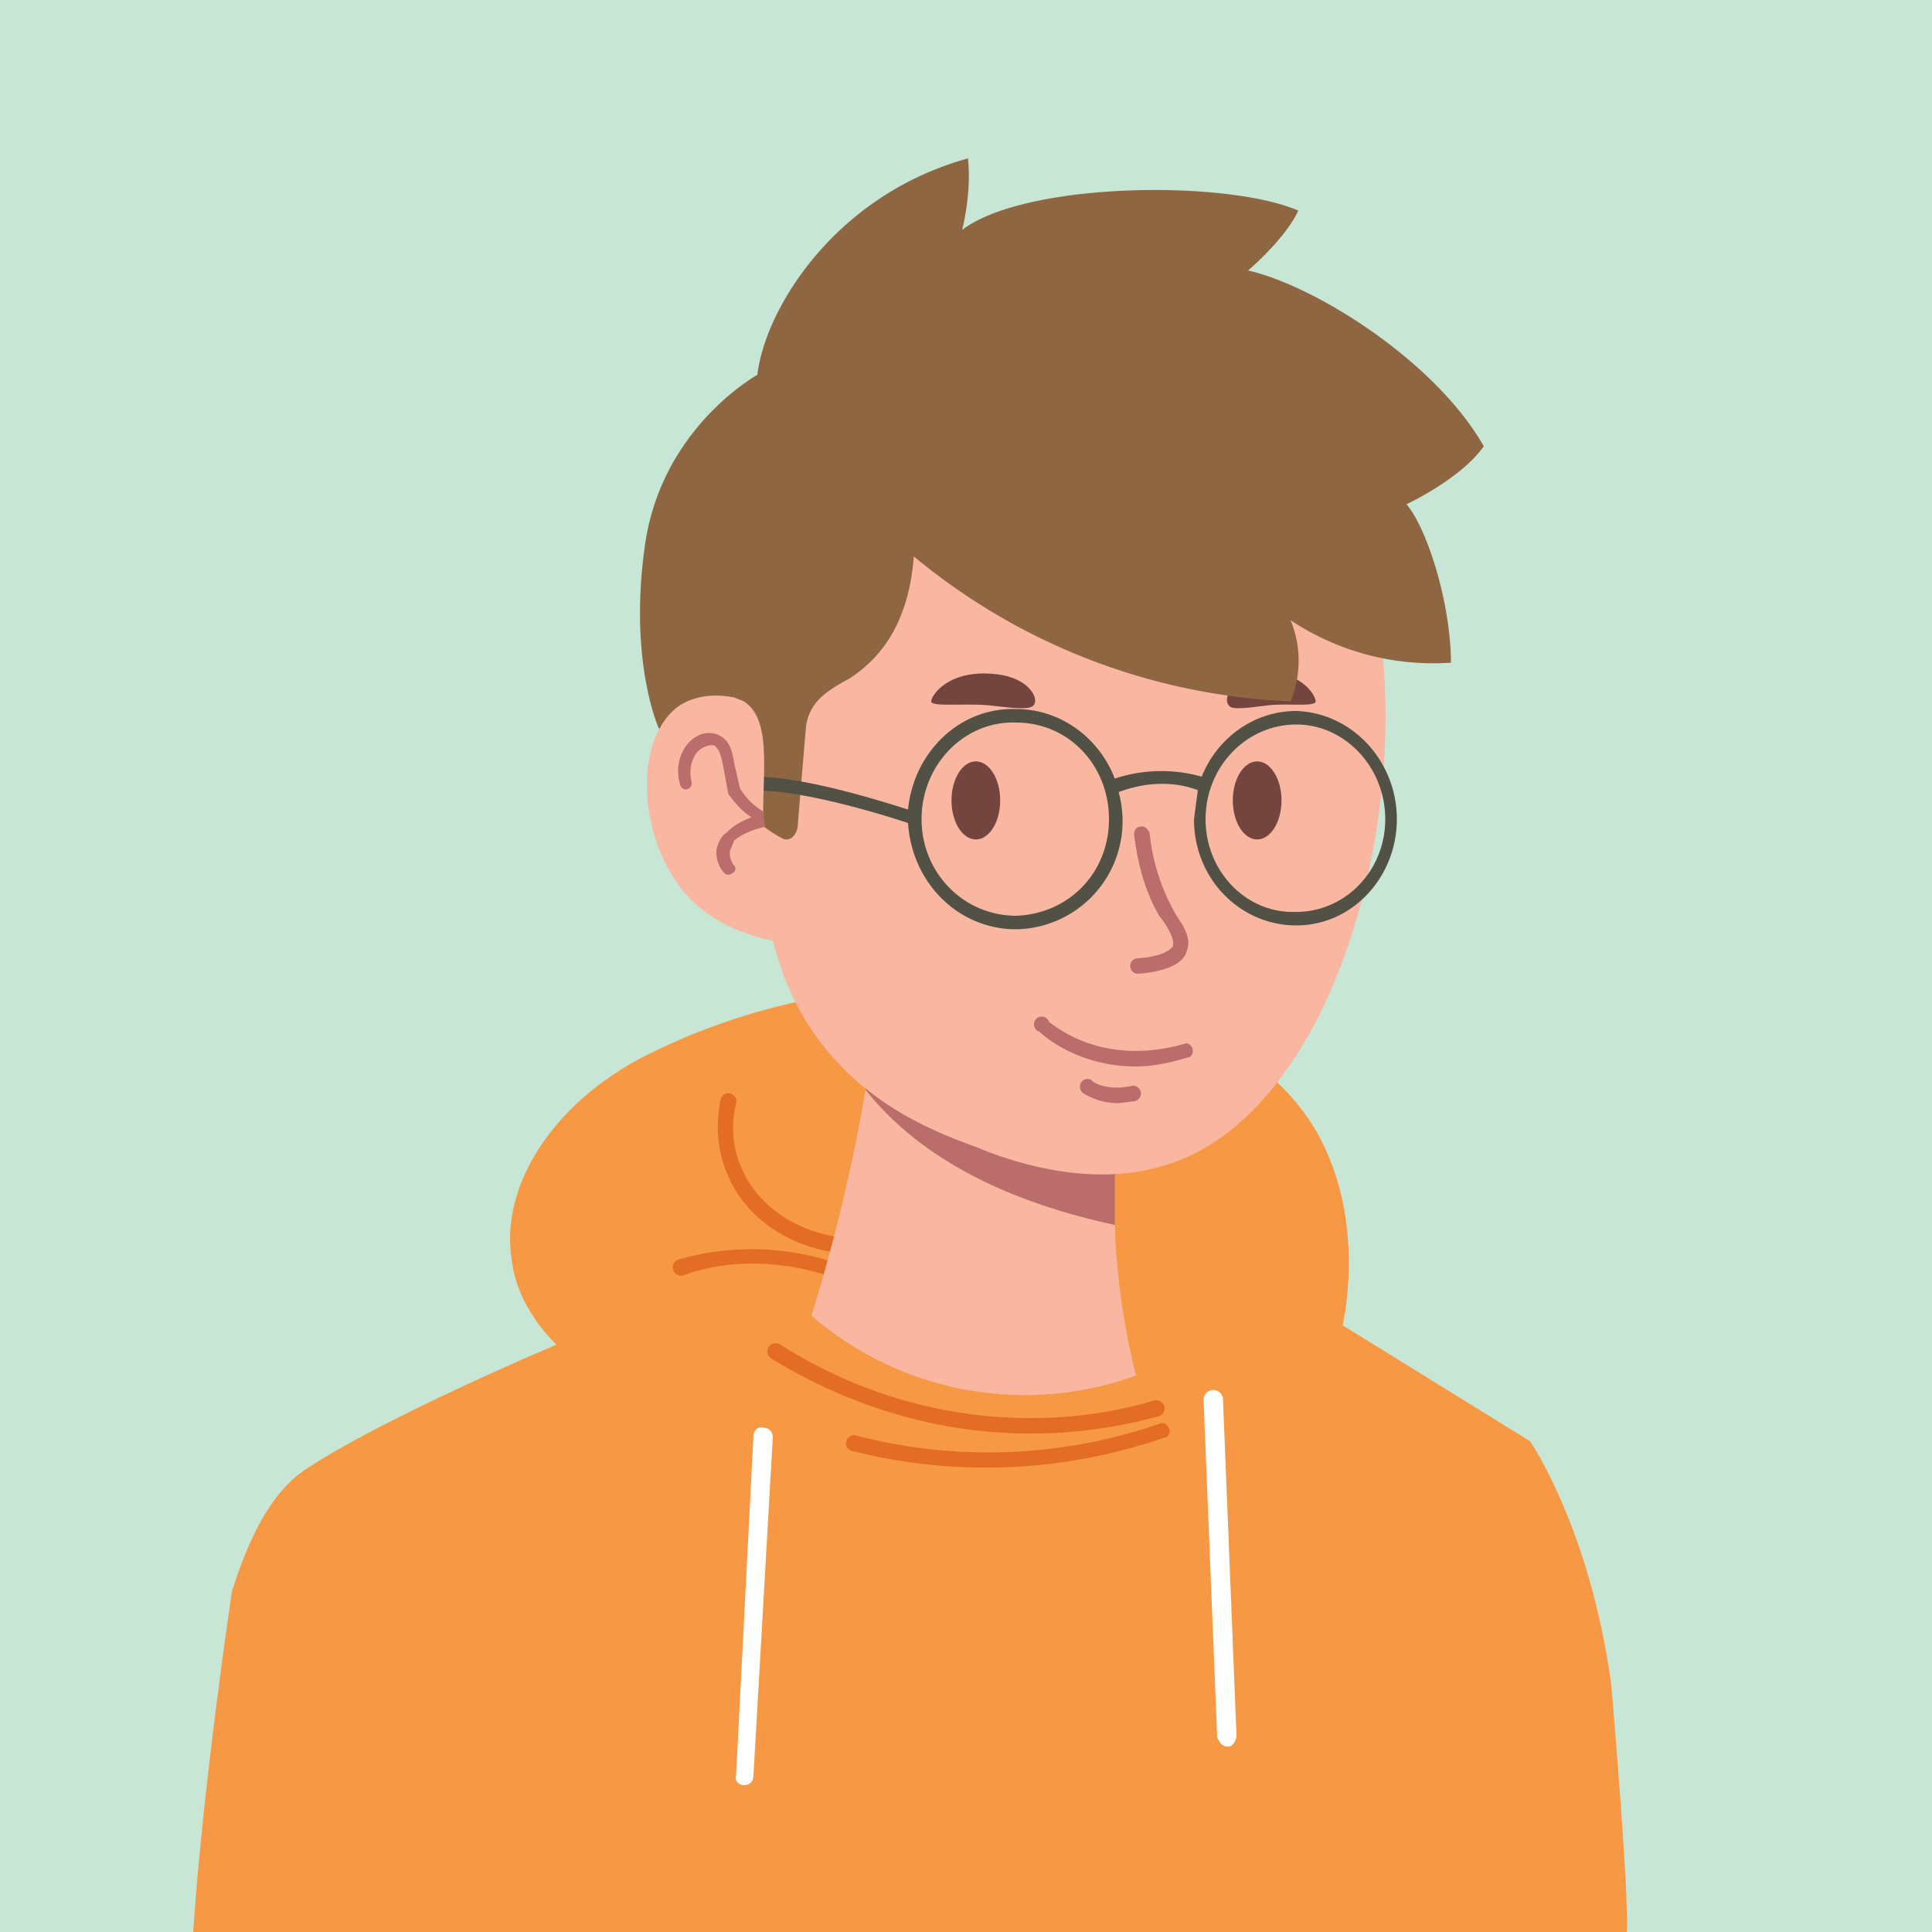 <svg xmlns="http://www.w3.org/2000/svg" viewBox="0 0 1000 1000"><defs><style>.uuid-0894fe65-5e07-485b-9f55-151967c59c6c{fill:#fff}.uuid-1b224327-1085-4d5f-8acb-26370e6fd4d5{fill:#73453e}.uuid-4b107e85-52b5-48a9-9b70-6d681ab239c4{fill:#ba6d6b}.uuid-acaa2c76-7b27-4aee-87a6-fb85c0f136bf{fill:#f9b6a1}.uuid-7943e48f-d04f-43b7-93a4-c0b4299084d1{fill:#8e6641}.uuid-2cbb1cad-14b8-48af-98e2-b61c467405db{fill:#e46d25}</style></defs><path id="uuid-1fae2cf9-3107-4669-9d88-338bd1f888cc" d="M0 0h1000v1000H0z" data-name="BG" style="fill:#c8e6d5"/><g id="uuid-1a9cf2b5-6214-4da6-904a-9e97f5d1f6c1" data-name="Sweater"><path d="M834 872c-11-81-42-126-42-126l-97-60c4-20 8-63-14-101-36-60-113-68-161-73-79-8-144 14-181 32-51 24-81 69-74 109 1 8 5 25 23 43 0 0-88 37-129 64-19 12-31 38-39 64 0 0-15 100-20 176h742s2-9-8-128Z" style="fill:#f79844"/><g id="uuid-dcf642f4-4823-4f2e-9823-5ef7da12bd24" data-name="SweaterS"><path d="M441 649h1a4 4 0 0 0 0-8c-26-1-49-15-58-36-6-13-5-26-3-34a4 4 0 1 0-8-2c-2 10-3 24 4 40 10 23 35 39 64 40ZM447 668a4 4 0 0 0 1-8 136 136 0 0 0-97-8 4 4 0 1 0 3 8c11-4 23-6 36-6a128 128 0 0 1 57 14ZM534 742c22 0 44-3 66-9a4 4 0 0 0-3-8c-20 6-42 9-63 9h-1c-56 0-101-20-129-38a4 4 0 0 0-5 7c29 18 76 39 134 39h1Z" class="uuid-2cbb1cad-14b8-48af-98e2-b61c467405db"/><path d="M605 739c-1-2-3-3-5-2a272 272 0 0 1-157 6 4 4 0 1 0-2 8 283 283 0 0 0 162-7c2 0 3-3 2-5Z" class="uuid-2cbb1cad-14b8-48af-98e2-b61c467405db"/></g></g><g id="uuid-6c9b0c22-0bb7-4bc8-8965-5250dc6d19b4" data-name="Neck"><path d="M577 634c-74-16-110-46-129-70a916 916 0 0 1-28 117 169 169 0 0 0 168 31c-5-20-10-47-11-78Z" class="uuid-acaa2c76-7b27-4aee-87a6-fb85c0f136bf"/><path d="M577 610c1-51 12-93 22-122l-138-24c-3 30-6 64-13 100 19 24 55 54 129 70v-24Z" class="uuid-4b107e85-52b5-48a9-9b70-6d681ab239c4"/></g><path id="uuid-b40c9d6b-b631-4d21-a786-58fb4ccb2046" d="M400 487c3 11 8 28 20 46 27 40 67 54 86 61 14 6 56 21 94 10 107-28 149-250 91-352-9-18-20-28-25-33-44-40-113-43-161-27-67 22-116 88-124 168l19 127Z" class="uuid-acaa2c76-7b27-4aee-87a6-fb85c0f136bf" data-name="Face"/><g id="uuid-28533b4b-4b46-47f3-a014-fe44eda95696" data-name="Eyes"><ellipse cx="505.1" cy="414.3" class="uuid-1b224327-1085-4d5f-8acb-26370e6fd4d5" rx="12.6" ry="20.2"/><ellipse cx="650.7" cy="414.3" class="uuid-1b224327-1085-4d5f-8acb-26370e6fd4d5" rx="12.6" ry="20.2"/></g><path id="uuid-b65c9f9a-3b28-4917-8014-c2ecf0fcad80" d="M589 504a4 4 0 0 1 0-8c14-1 17-5 18-6 1-3-1-7-4-12l-3-4c-7-12-11-26-13-42 0-2 1-4 3-4 2-1 4 1 5 3a106 106 0 0 0 14 43c4 6 8 12 5 19-2 6-11 10-25 11Z" class="uuid-4b107e85-52b5-48a9-9b70-6d681ab239c4" data-name="Nose"/><g id="uuid-a1fc628d-ca35-42ff-8465-1000d4d047c6" data-name="Mouth"><path d="M588 552c-31 0-49-17-50-18a4 4 0 1 1 5-5c2 1 27 24 71 11a4 4 0 0 1 2 7c-10 3-19 5-28 5ZM579 571c-11 0-18-5-18-5a4 4 0 0 1 4-7c0 1 8 6 21 3a4 4 0 1 1 1 8l-8 1Z" class="uuid-4b107e85-52b5-48a9-9b70-6d681ab239c4"/></g><g id="uuid-fb0df0ef-9974-445d-aa01-ddf7e6bed1e2" data-name="Eyebrows"><path d="M636 365c1 3 12 1 21 0 10-1 24 1 24-2s-8-17-29-14c-15 2-19 13-16 16ZM535 365c-2 3-14 1-24 0-13-1-29 1-29-2s9-17 34-14c17 2 22 13 19 16Z" class="uuid-1b224327-1085-4d5f-8acb-26370e6fd4d5"/></g><g id="uuid-657e29bd-3f9f-426e-9591-ef1b1468e2ec" data-name="Ropes"><path d="M395 739c-3-1-5 2-5 4l-9 176c-1 2 1 5 4 5s5-2 5-5l10-175c0-3-2-5-5-5ZM633 724a5 5 0 0 0-10 1l7 174c1 3 3 5 5 5h1c2 0 4-3 4-6l-7-174Z" class="uuid-0894fe65-5e07-485b-9f55-151967c59c6c"/></g><path id="uuid-6592efee-9385-4142-9238-418ab495b058" d="M473 288c-3 39-21 55-33 63-13 7-22 13-23 27l-4 48c0 6-4 10-8 8s-19-11-19-19l-45-38s-16-35-7-96c9-60 58-87 58-87 5-3 23-14 47-9 3 0 35 7 47 38 8 22 3 47-13 65Z" class="uuid-7943e48f-d04f-43b7-93a4-c0b4299084d1" data-name="HairLeft"/><path id="uuid-600a6387-f15a-4d1d-8ecc-1f914d66592c" d="M671 368c-22 0-41 14-49 34-14-4-30-4-45 1-8-21-28-36-51-36-29-1-53 22-56 52-16-5-72-23-94-15l3 7c18-7 70 8 91 15 2 31 26 55 56 55a56 56 0 0 0 53-71c13-5 28-6 41-1l-2 15c0 31 24 55 53 55s52-25 52-55-23-55-52-56ZM526 474c-27 0-49-22-49-50s22-51 49-50c27 0 48 22 48 50s-21 49-48 50Zm145-2c-26 1-47-21-47-48s21-49 47-49c25 0 46 22 46 49s-21 48-46 48Z" data-name="Glasses" style="fill:#515146"/><g id="uuid-65a8b9b3-8e4d-4adb-8cd2-ac8150bf7522" data-name="Ear"><path d="M400 487c-9-2-29-7-44-23-27-30-28-83-4-99 8-5 18-6 28-4l5 2c14 9 10 34 10 59l5 65Z" class="uuid-acaa2c76-7b27-4aee-87a6-fb85c0f136bf"/><path d="M395 420c-5-3-9-7-12-12l-3-13c-1-6-2-11-7-14s-11-1-12 0c-8 4-12 15-9 25a3 3 0 1 0 6-1c-2-8 1-16 6-18 0 0 3-2 6-1 2 2 3 4 4 9l3 16c3 4 7 9 12 12-5 2-9 4-13 8-3 2-4 5-5 8-1 6 2 11 4 13a3 3 0 0 0 4 0c2-1 2-3 1-4s-3-5-2-8l2-5c5-4 11-6 16-7l-1-8Z" class="uuid-4b107e85-52b5-48a9-9b70-6d681ab239c4"/></g><path id="uuid-fea0b188-96a3-49ea-8b10-a26c0084b277" d="M392 194c4-34 40-93 109-112 2 18-3 37-3 37 33-25 137-26 174-10-7 15-26 31-26 31 35 8 97 47 122 91-12 17-40 30-40 30 11 13 23 52 23 82a133 133 0 0 1-83-22 55 55 0 0 1 0 42 326 326 0 0 1-195-75s-89-7-81-94Z" class="uuid-7943e48f-d04f-43b7-93a4-c0b4299084d1" data-name="HairTop"/></svg>